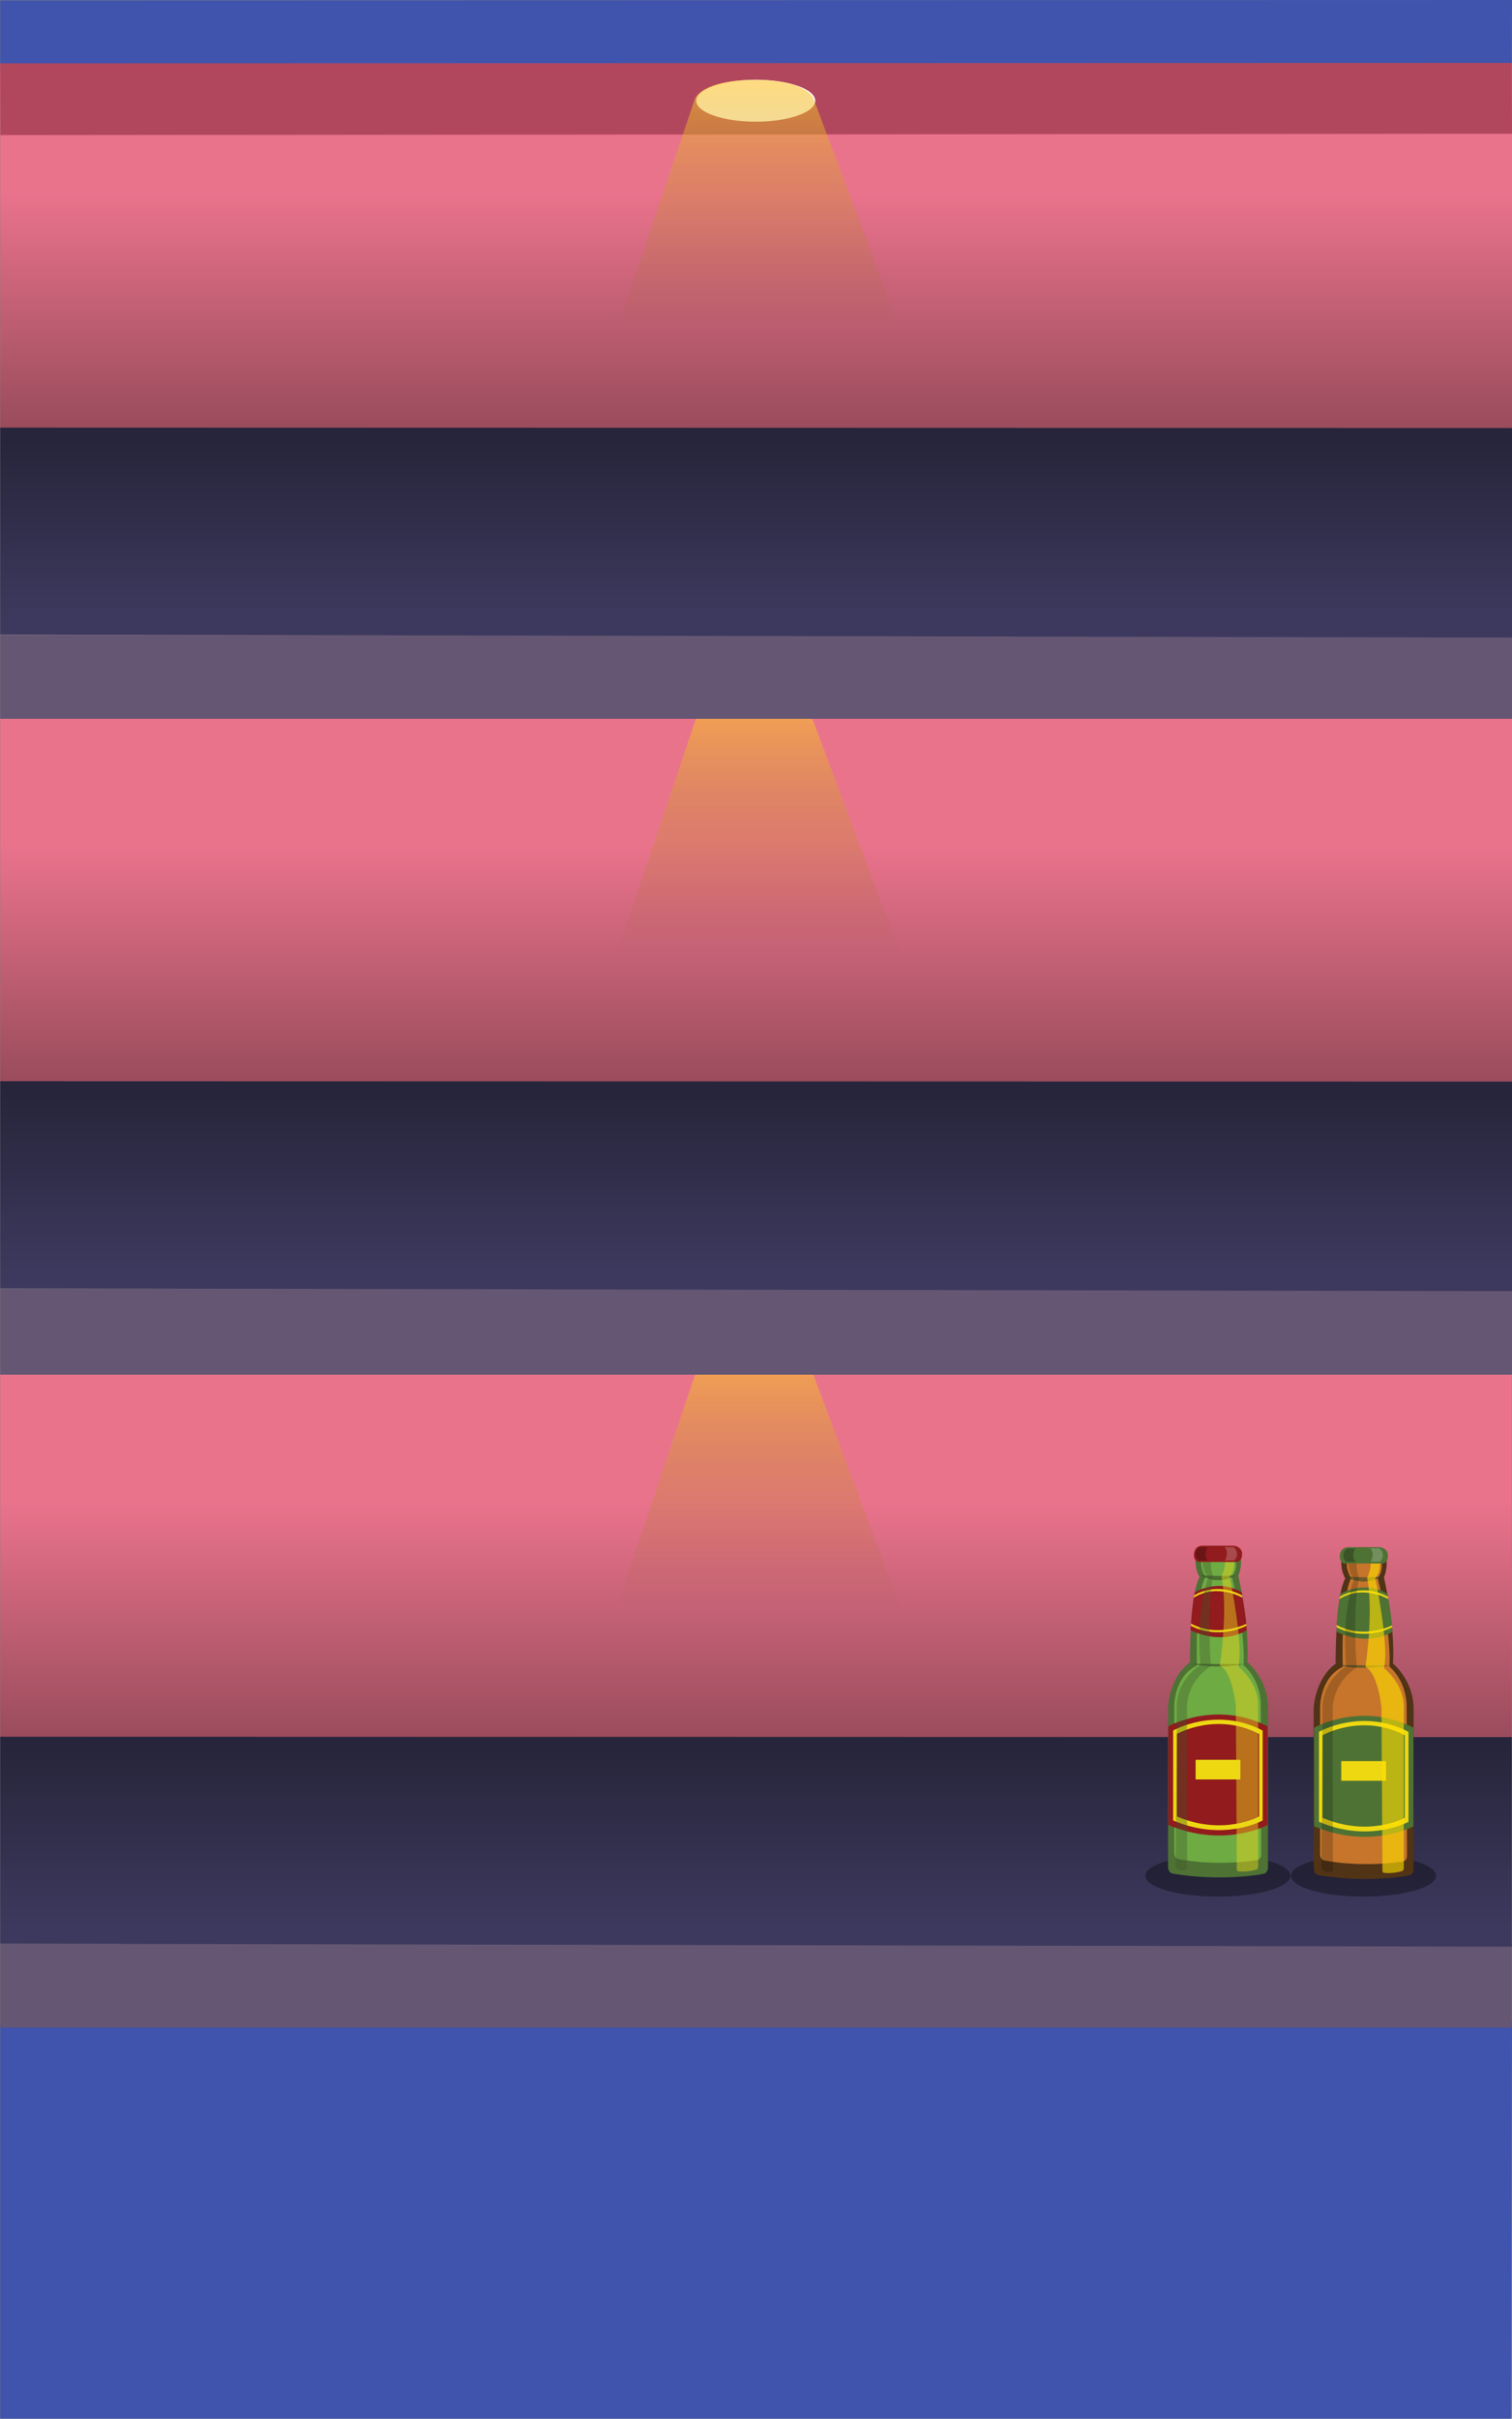 <?xml version="1.0" encoding="utf-8"?>
<!-- Generator: Adobe Illustrator 24.1.0, SVG Export Plug-In . SVG Version: 6.00 Build 0)  -->
<svg version="1.1" id="Layer_1" xmlns="http://www.w3.org/2000/svg" xmlns:xlink="http://www.w3.org/1999/xlink" x="0px" y="0px"
	 viewBox="0 0 800.5 1280" style="enable-background:new 0 0 800.5 1280;" xml:space="preserve">
<rect x="0" y="0" width="800.5" height="1280" fill="#808080" stroke="none"/>
<style type="text/css">
	.st0{fill:#4054AD;}
	.st1{fill:url(#Path_1003_1_);}
	.st2{fill:url(#Path_1003-2_1_);}
	.st3{fill:#655773;}
	.st4{fill:url(#Path_1003-3_1_);}
	.st5{fill:url(#Path_1004-3_1_);}
	.st6{fill:#B1475D;}
	.st7{fill:#FFFFFF;}
	.st8{fill:url(#Path_131_3_);}
	.st9{fill:url(#Path_131_4_);}
	.st10{fill:url(#Path_131_5_);}
	.st11{fill:url(#Path_1004_1_);}
	.st12{fill:url(#Path_1004-2_1_);}
	.st13{opacity:0.35;}
	.st14{fill:#513316;}
	.st15{fill:#C6752B;}
	.st16{fill:#4E7234;}
	.st17{fill:#EED812;}
	.st18{opacity:0.6;fill:#344923;}
	.st19{opacity:0.61;fill:#344923;}
	.st20{opacity:0.61;fill:#FFDF00;}
	.st21{opacity:0.19;fill:#020202;}
	.st22{opacity:0.21;fill:#FFFFFF;}
	.st23{opacity:0.26;}
	.st24{fill:#6EAB43;}
	.st25{fill:#911B1D;}
	.st26{opacity:0.46;fill:#E9D51A;}
	.st27{opacity:0.35;fill:#3D5628;}
</style>
<path id="Path_1000" class="st0" d="M0.1,1071.3V1280H800l0.5-210L0.1,1071.3z"/>
<path id="Path_1000-2" class="st0" d="M0.1,0.2V39l800.3-0.7L800.5,0L0.1,0.2z"/>
<linearGradient id="Path_1003_1_" gradientUnits="userSpaceOnUse" x1="205.29" y1="1287.722" x2="205.29" y2="1285.504" gradientTransform="matrix(320 0 0 -82.6 -65292.449 106466.625)">
	<stop  offset="0" style="stop-color:#EA738C"/>
	<stop  offset="1" style="stop-color:#753A46"/>
</linearGradient>
<path id="Path_1003" class="st1" d="M0.1,34.1h800.4v192.5H0.1V34.1z"/>
<linearGradient id="Path_1003-2_1_" gradientUnits="userSpaceOnUse" x1="205.29" y1="1283.532" x2="205.29" y2="1281.314" gradientTransform="matrix(320 0 0 -82.6 -65292.449 106466.625)">
	<stop  offset="0" style="stop-color:#EA738C"/>
	<stop  offset="1" style="stop-color:#753A46"/>
</linearGradient>
<path id="Path_1003-2" class="st2" d="M0.1,380h800.4v192.5H0.1V380z"/>
<rect id="Rectangle_561-3" x="0.1" y="1028.6" class="st3" width="800.3" height="44.4"/>
<linearGradient id="Path_1003-3_1_" gradientUnits="userSpaceOnUse" x1="205.29" y1="1279.327" x2="205.29" y2="1277.109" gradientTransform="matrix(320 0 0 -82.6 -65292.449 106466.625)">
	<stop  offset="0" style="stop-color:#EA738C"/>
	<stop  offset="1" style="stop-color:#753A46"/>
</linearGradient>
<path id="Path_1003-3" class="st4" d="M0.1,726.9h800.3v192.5H0.1V726.9z"/>
<linearGradient id="Path_1004-3_1_" gradientUnits="userSpaceOnUse" x1="205.29" y1="1275.167" x2="205.29" y2="1277.169" gradientTransform="matrix(319.81 0 0 -47.62 -65253.359 61743.59)">
	<stop  offset="0" style="stop-color:#3D395E"/>
	<stop  offset="1" style="stop-color:#27253B"/>
</linearGradient>
<path id="Path_1004-3" class="st5" d="M0.1,1028.6V919.1l800.3,0.2v110.9L0.1,1028.6z"/>
<path id="Path_1000-3" class="st6" d="M0.1,33.5l0.1,38l800.3-0.7l-0.1-37.5L0.1,33.5z"/>
<ellipse id="Ellipse_2" class="st7" cx="400.1" cy="53.3" rx="31.5" ry="11.1"/>
<linearGradient id="Path_131_3_" gradientUnits="userSpaceOnUse" x1="205.505" y1="-3.622" x2="205.505" y2="-2.403" gradientTransform="matrix(131.25 0 0 110.079 -26570.846 440.976)">
	<stop  offset="0" style="stop-color:#FEC52D;stop-opacity:0.604"/>
	<stop  offset="1" style="stop-color:#7F6317;stop-opacity:0"/>
</linearGradient>
<path id="Path_131" class="st8" d="M368,52c0,0,3.5-9.7,31.3-9.7c27.8-0.2,31.3,9.7,31.3,9.7l46.7,124.5H326L368,52z"/>
<linearGradient id="Path_131_4_" gradientUnits="userSpaceOnUse" x1="205.505" y1="-0.627" x2="205.505" y2="0.592" gradientTransform="matrix(131.25 0 0 110.079 -26570.846 440.976)">
	<stop  offset="0" style="stop-color:#FEC52D;stop-opacity:0.604"/>
	<stop  offset="1" style="stop-color:#7F6317;stop-opacity:0"/>
</linearGradient>
<path id="Path_131_1_" class="st9" d="M368,381.7c0,0,3.5-9.7,31.3-9.7c27.8-0.2,31.3,9.7,31.3,9.7l46.7,124.5H326L368,381.7z"/>
<linearGradient id="Path_131_5_" gradientUnits="userSpaceOnUse" x1="205.505" y1="2.515" x2="205.505" y2="3.734" gradientTransform="matrix(131.25 0 0 110.079 -26570.846 440.976)">
	<stop  offset="0" style="stop-color:#FEC52D;stop-opacity:0.604"/>
	<stop  offset="1" style="stop-color:#7F6317;stop-opacity:0"/>
</linearGradient>
<path id="Path_131_2_" class="st10" d="M368,727.5c0,0,3.5-9.7,31.3-9.7c27.8-0.2,31.3,9.7,31.3,9.7L477.3,852H326L368,727.5z"/>
<rect id="Rectangle_561" x="0.1" y="336" class="st3" width="800.4" height="44.4"/>
<linearGradient id="Path_1004_1_" gradientUnits="userSpaceOnUse" x1="205.29" y1="1289.707" x2="205.29" y2="1291.709" gradientTransform="matrix(319.81 0 0 -47.62 -65253.359 61743.59)">
	<stop  offset="0" style="stop-color:#3D395E"/>
	<stop  offset="1" style="stop-color:#27253B"/>
</linearGradient>
<path id="Path_1004" class="st11" d="M0.1,335.8V226.3l800.4,0.2v110.9L0.1,335.8z"/>
<rect id="Rectangle_561-2" x="0.1" y="681.9" class="st3" width="800.4" height="45.6"/>
<linearGradient id="Path_1004-2_1_" gradientUnits="userSpaceOnUse" x1="205.29" y1="1282.437" x2="205.29" y2="1284.439" gradientTransform="matrix(319.81 0 0 -47.62 -65253.359 61743.59)">
	<stop  offset="0" style="stop-color:#3D395E"/>
	<stop  offset="1" style="stop-color:#27253B"/>
</linearGradient>
<path id="Path_1004-2" class="st12" d="M0.1,681.8V572.2l800.4,0.2v110.9L0.1,681.8z"/>
<ellipse class="st13" cx="644.8" cy="992.7" rx="38.4" ry="11"/>
<ellipse class="st13" cx="721.9" cy="992.7" rx="38.4" ry="11"/>
<g>
	<path class="st14" d="M710.6,822.8h23c0,0,1.7,5.4-0.9,12c0,0,6,25,4.8,45.6c0,0,10.9,8.8,10.9,23.9c0,15.1,0,84.8,0,84.8
		s0.1,2.4-1.8,3.2c-1.4,0.6-24.2,4.3-48.8,0c0,0-2.3-0.4-2.3-3.6c0-2.3,0-85,0-85s0.8-15.4,11.6-23.2c0,0-0.2-35.8,5.1-45.1
		C712.2,835.3,708.9,830,710.6,822.8z"/>
	<path class="st15" d="M713.9,824.2l16.9-0.1c0,0,2.5,5.9-1.4,11.1c0,0,7.2,27.5,6.2,46.8c0,0,9.1,7.1,9.1,21.3s0.2,78.6,0.2,78.6
		s0.1,2.3-1.5,3c-1.2,0.5-22,3.6-42.6-0.4c0,0-1.9-0.4-1.9-3.4c0-2.1,0-77.9,0-77.9s0-15.4,12-21.1c0,0-1.2-36.2,4.5-47
		C715.4,835.3,711.3,829.2,713.9,824.2z"/>
	<path class="st16" d="M695.7,914.3c0,0,25.1-14.1,52.6,0v52.2c0,0-22.7,12.5-52.6,0V914.3z"/>
	<path class="st17" d="M698.3,916.5c0,0,22.6-12.9,47.4,0v47.6c0,0-20.5,11.5-47.4,0V916.5z"/>
	<path class="st16" d="M700.2,918.3c0,0,20.7-11.8,43.5,0V962c0,0-18.8,10.5-43.5,0V918.3z"/>
	<rect x="710.1" y="932" class="st17" width="23.7" height="10.4"/>
	<path class="st16" d="M709.7,843.5c0,0,12.4-7.7,24.9,0c0,0,2.1,11.3,2.7,20c0,0-12,8.4-29.8,0C707.5,863.5,708,851.7,709.7,843.5z
		"/>
	<path class="st17" d="M709.4,845c0,0,11.2-7.6,25.4,0l0.2,1.2c0,0-13.4-7.8-25.8,0C709.2,846.3,709.3,845.2,709.4,845z"/>
	<path class="st17" d="M707.7,861.2c0,0,13.1,7.7,29.4,0l-0.1-1c0,0-15.1,7.6-29.3-0.2C707.7,860,707.6,860.8,707.7,861.2z"/>
	<path class="st18" d="M712.6,834.3c0,0,9.9,0.9,18.7,0C731.4,834.3,723.2,840.3,712.6,834.3z"/>
	<path class="st19" d="M735.9,881.4c0,0-15.4,2.8-27.2-0.2"/>
	<path class="st20" d="M730,824.3c0,0,2,7.1-1.9,10.8c0,0,7.6,36.4,4.6,47.6c0,0,10.5,8.4,10.5,20.1c0,11.7,0,85.2,0,85.2
		s0.2,1.7-0.7,2.1c-0.9,0.4-5.9,1.6-9.8,1c0,0-0.8,0.1-0.8-1.2s-0.5-86.1-0.5-86.1s-1.7-18.2-8.5-21.7c0,0,4.5-28.6,0.9-47.2
		c0,0,3.9-7.5,0.4-10.9L730,824.3z"/>
	<path class="st21" d="M713.9,824.2c0,0-0.8,7.5,3.1,11.2c0,0-6.8,16.3-4.3,46.5c0,0-12.6,7.5-12.5,22c0.1,11.7-0.6,83.6-0.6,83.6
		s-0.2,1.7,0.7,2.1c0.9,0.4,0.8,1.4,4.6,0.9c0,0,0.8,0.1,0.8-1.2s-0.1-84.7-0.1-84.7s-0.8-13.4,12.7-22.2c0,0-2.5-28.9,1.2-47.4
		c0,0-2.9-7.4,0.2-10.8L713.9,824.2z"/>
	<path class="st16" d="M730.5,818.8h-16.8c0,0-4.4-0.2-4.4,5.2c0,0,0.1,3.4,2.8,3.4l19.8,0c0,0,3-0.1,2.9-4.3
		C734.8,819.2,730.5,818.8,730.5,818.8z"/>
	<path class="st22" d="M725.6,819.4h4.7c0,0,3.8,3,0.4,7.1h-5C725.6,826.5,728.2,822.7,725.6,819.4z"/>
	<path class="st23" d="M717.7,819.5h-4.7c0,0-3.8,3-0.4,7.1h5C717.6,826.6,715,822.8,717.7,819.5z"/>
</g>
<g>
	<path class="st16" d="M633.5,822h23c0,0,1.7,5.4-0.9,12c0,0,6,25,4.8,45.6c0,0,10.9,8.8,10.9,23.9c0,15.1,0,84.8,0,84.8
		s0.1,2.4-1.8,3.2c-1.4,0.6-24.2,4.3-48.8,0c0,0-2.3-0.4-2.3-3.6c0-2.3,0-85,0-85s0.8-15.4,11.6-23.2c0,0-0.2-35.8,5.1-45.1
		C635,834.6,631.7,829.3,633.5,822z"/>
	<path class="st24" d="M636.7,823.5l16.9-0.1c0,0,2.5,5.9-1.4,11.1c0,0,7.2,27.5,6.2,46.8c0,0,9.1,7.1,9.1,21.3s0.2,78.6,0.2,78.6
		s0.1,2.3-1.5,3c-1.2,0.5-22,3.6-42.6-0.4c0,0-1.9-0.4-1.9-3.4c0-2.1,0-77.9,0-77.9s0-15.4,12-21.1c0,0-1.2-36.2,4.5-47
		C638.2,834.6,634.2,828.5,636.7,823.5z"/>
	<path class="st25" d="M618.5,913.6c0,0,25.1-14.1,52.6,0v52.2c0,0-22.7,12.5-52.6,0V913.6z"/>
	<path class="st17" d="M621.1,915.8c0,0,22.6-12.9,47.4,0v47.6c0,0-20.5,11.5-47.4,0V915.8z"/>
	<path class="st25" d="M623.1,917.6c0,0,20.7-11.8,43.5,0v43.7c0,0-18.8,10.5-43.5,0V917.6z"/>
	<rect x="633" y="931.3" class="st17" width="23.7" height="10.4"/>
	<path class="st25" d="M632.5,842.7c0,0,12.4-7.7,24.9,0c0,0,2.1,11.3,2.7,20c0,0-12,8.4-29.8,0C630.3,862.8,630.9,851,632.5,842.7z
		"/>
	<path class="st17" d="M632.2,844.3c0,0,11.2-7.6,25.4,0l0.2,1.2c0,0-13.4-7.8-25.8,0C632.1,845.6,632.1,844.5,632.2,844.3z"/>
	<path class="st17" d="M630.5,860.4c0,0,13.1,7.7,29.4,0l-0.1-1c0,0-15.1,7.6-29.3-0.2C630.6,859.2,630.5,860.1,630.5,860.4z"/>
	<path class="st18" d="M635.5,833.6c0,0,9.9,0.9,18.7,0C654.2,833.6,646.1,839.6,635.5,833.6z"/>
	<path class="st19" d="M658.7,880.7c0,0-15.4,2.8-27.2-0.2"/>
	<path class="st26" d="M652.9,823.5c0,0,2,7.1-1.9,10.8c0,0,7.6,36.4,4.6,47.6c0,0,10.5,8.4,10.5,20.1s0,85.2,0,85.2
		s0.2,1.7-0.7,2.1c-0.9,0.4-5.9,1.6-9.8,1c0,0-0.8,0.1-0.8-1.2c0-1.3-0.5-86.1-0.5-86.1s-1.7-18.2-8.5-21.7c0,0,4.5-28.6,0.9-47.2
		c0,0,3.9-7.5,0.4-10.9L652.9,823.5z"/>
	<path class="st27" d="M636.7,823.5c0,0-0.8,7.5,3.1,11.2c0,0-6.8,16.3-4.3,46.5c0,0-12.6,7.5-12.5,22c0.1,11.7-0.6,83.6-0.6,83.6
		s-0.2,1.7,0.7,2.1c0.9,0.4,0.8,1.4,4.6,0.9c0,0,0.8,0.1,0.8-1.2s-0.1-84.7-0.1-84.7s-0.8-13.4,12.7-22.2c0,0-2.5-28.9,1.2-47.4
		c0,0-2.9-7.4,0.2-10.8L636.7,823.5z"/>
	<path class="st25" d="M653.3,818h-16.8c0,0-4.4-0.2-4.4,5.2c0,0,0.1,3.4,2.8,3.4l19.8,0c0,0,3-0.1,2.9-4.3
		C657.6,818.5,653.3,818,653.3,818z"/>
	<path class="st22" d="M648.4,818.7h4.7c0,0,3.8,3,0.4,7.1h-5C648.5,825.8,651,822,648.4,818.7z"/>
	<path class="st23" d="M639.4,818.8h-4.7c0,0-3.8,3-0.4,7.1h5C639.4,825.9,636.8,822.1,639.4,818.8z"/>
</g>
</svg>
